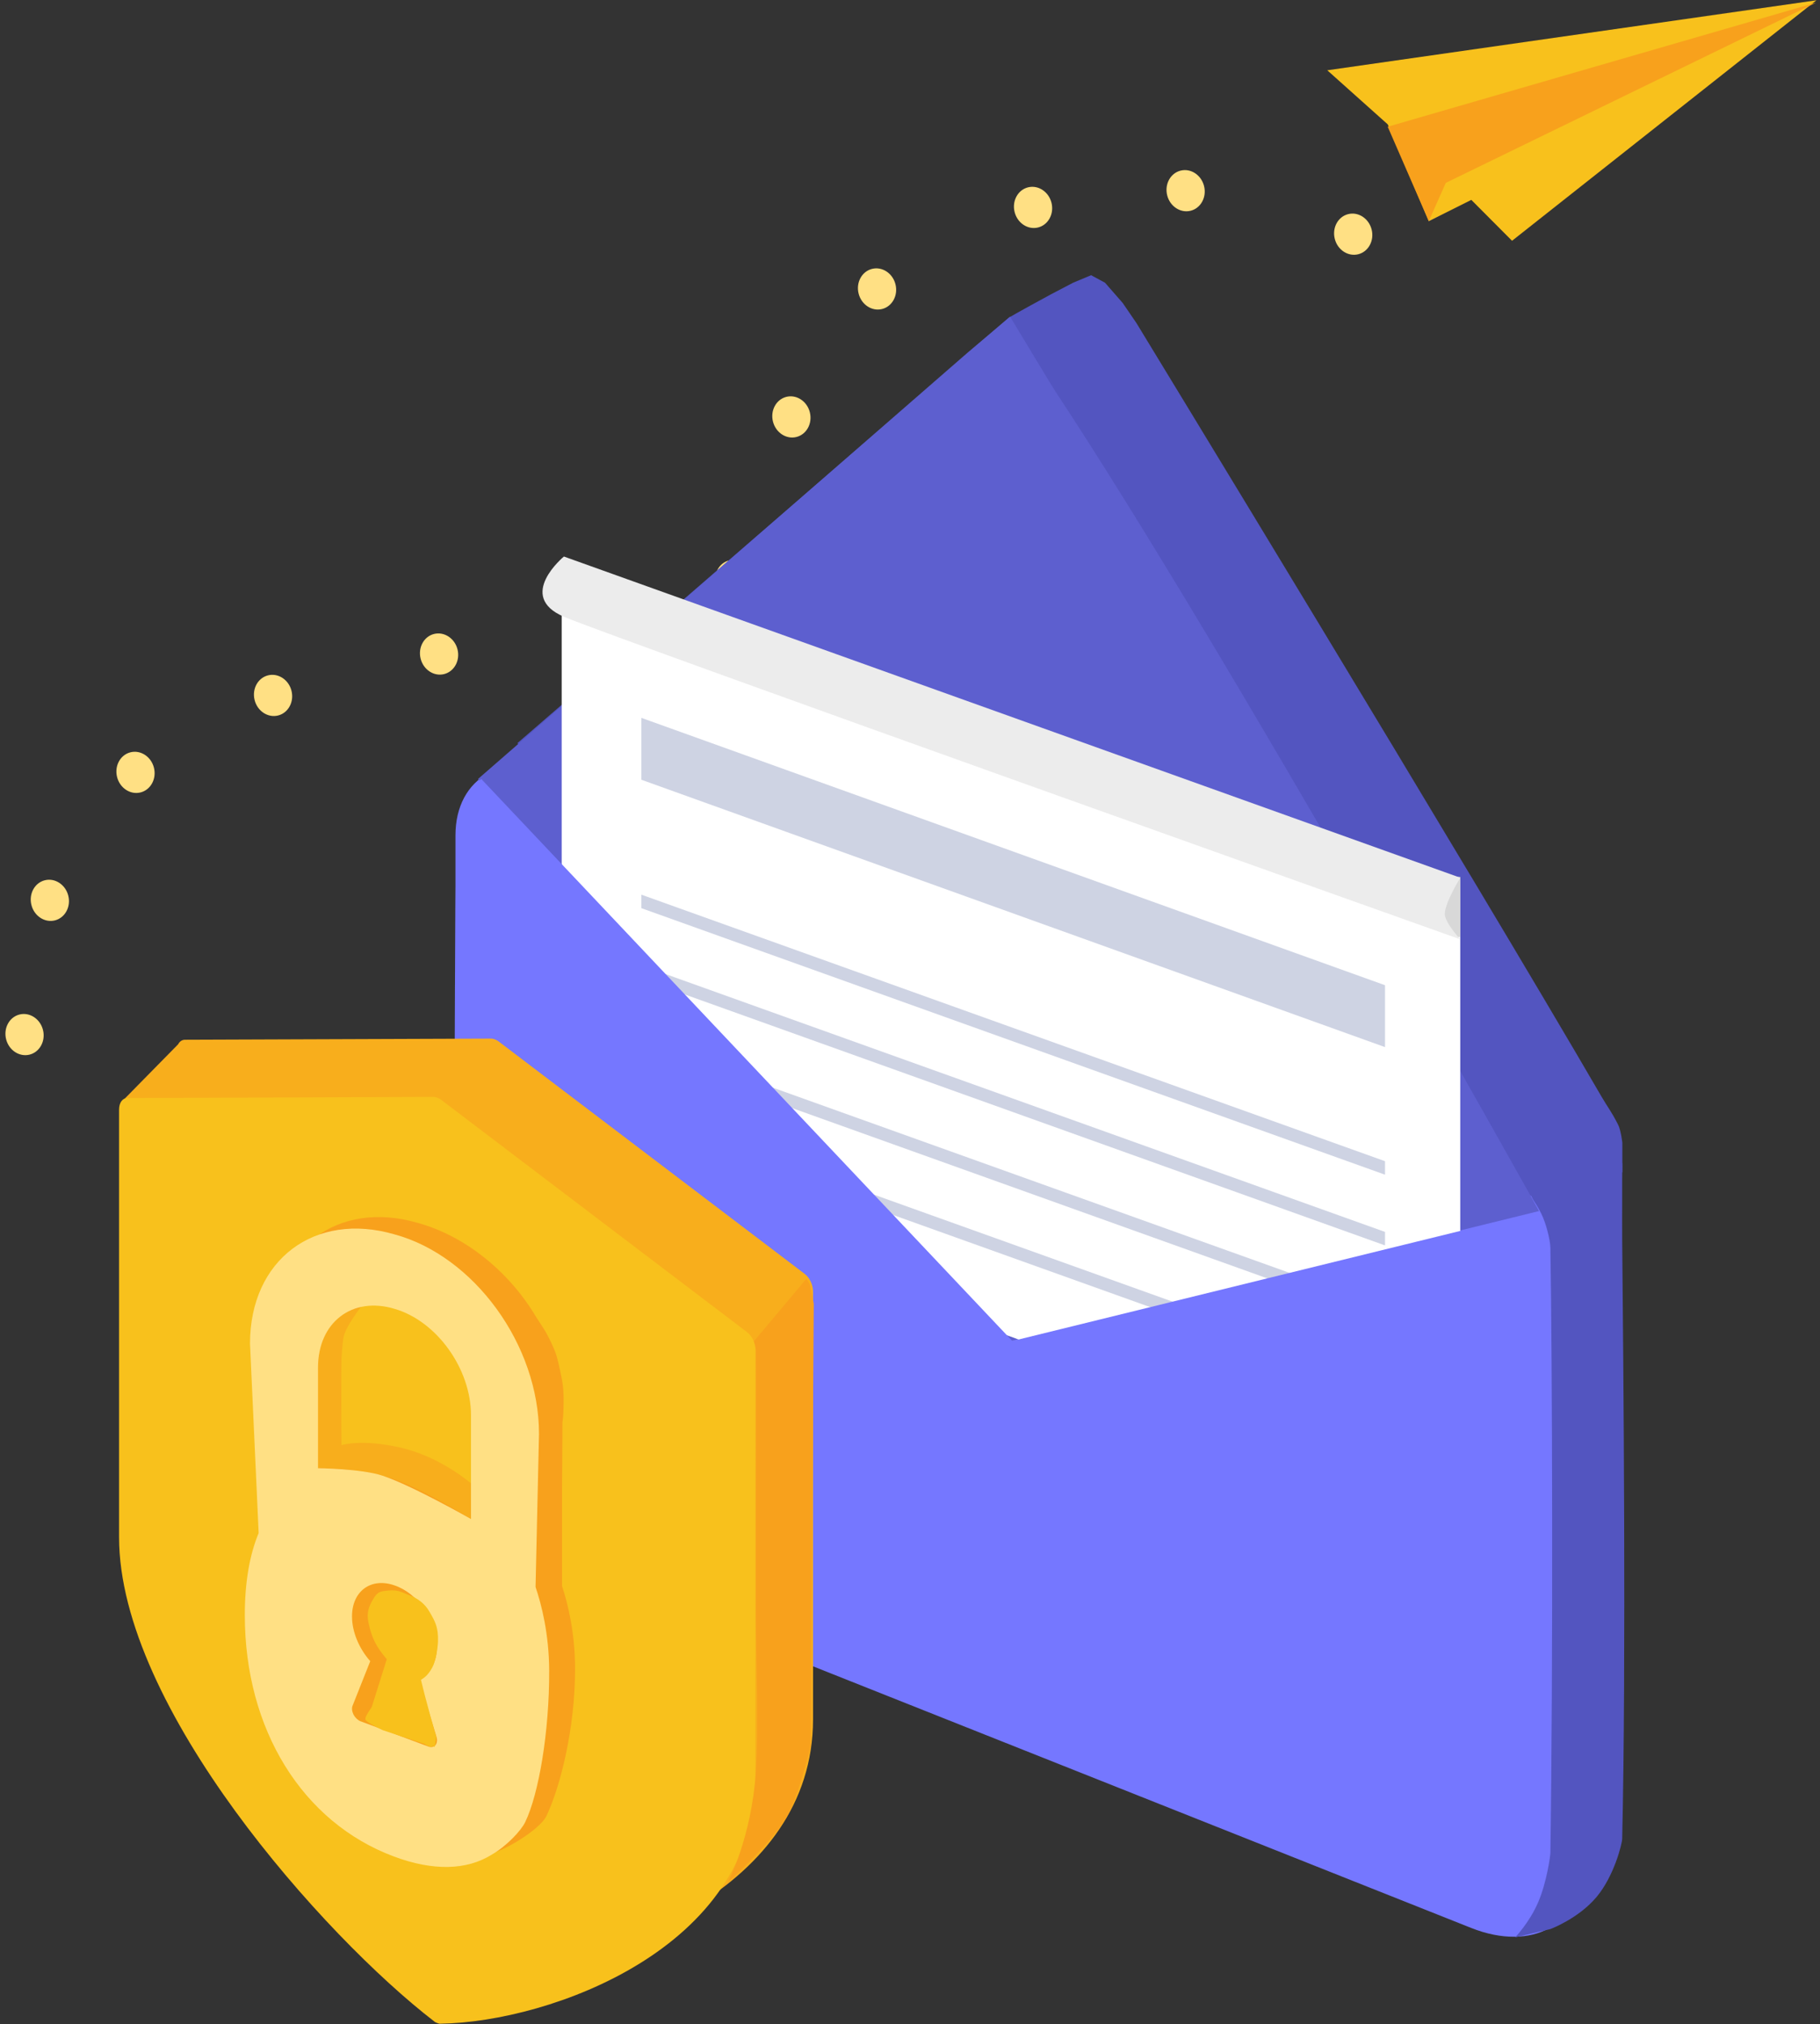 <?xml version="1.0" encoding="UTF-8"?>
<svg width="214px" height="238px" viewBox="0 0 214 238" version="1.1" xmlns="http://www.w3.org/2000/svg" xmlns:xlink="http://www.w3.org/1999/xlink">
    <rect x="0" y="0" width="214" height="238" fill="#333333" stroke="none"/>
    <!-- Generator: sketchtool 51.2 (57519) - http://www.bohemiancoding.com/sketch -->
    <title>C7B8BA88-A326-4FC6-AF70-013965B4A232</title>
    <desc>Created with sketchtool.</desc>
    <defs></defs>
    <g id="Page-1" stroke="none" stroke-width="1" fill="none" fill-rule="evenodd">
        <g id="email-verification" transform="translate(-619, -269)">
            <g id="Verify-your-email" transform="translate(603, 247)">
                <g id="small" transform="translate(115.5, 89) scale(-1, 1) translate(-115.5, -89) ">
                    <path d="M183.059,149.811 C181.824,149.811 180.824,148.722 180.824,147.378 C180.824,146.035 181.824,144.946 183.059,144.946 C184.293,144.946 185.294,146.035 185.294,147.378 C185.294,148.722 184.293,149.811 183.059,149.811 Z M44.471,125.486 C43.236,125.486 42.235,124.397 42.235,123.054 C42.235,121.711 43.236,120.622 44.471,120.622 C45.705,120.622 46.706,121.711 46.706,123.054 C46.706,124.397 45.705,125.486 44.471,125.486 Z M51.176,110.892 C49.942,110.892 48.941,109.803 48.941,108.459 C48.941,107.116 49.942,106.027 51.176,106.027 C52.411,106.027 53.412,107.116 53.412,108.459 C53.412,109.803 52.411,110.892 51.176,110.892 Z M64.588,98.73 C63.354,98.73 62.353,97.641 62.353,96.297 C62.353,94.954 63.354,93.865 64.588,93.865 C65.823,93.865 66.824,94.954 66.824,96.297 C66.824,97.641 65.823,98.73 64.588,98.73 Z M82.471,93.865 C81.236,93.865 80.235,92.776 80.235,91.432 C80.235,90.089 81.236,89 82.471,89 C83.705,89 84.706,90.089 84.706,91.432 C84.706,92.776 83.705,93.865 82.471,93.865 Z M102.588,93.865 C101.354,93.865 100.353,92.776 100.353,91.432 C100.353,90.089 101.354,89 102.588,89 C103.823,89 104.824,90.089 104.824,91.432 C104.824,92.776 103.823,93.865 102.588,93.865 Z M120.471,93.865 C119.236,93.865 118.235,92.776 118.235,91.432 C118.235,90.089 119.236,89 120.471,89 C121.705,89 122.706,90.089 122.706,91.432 C122.706,92.776 121.705,93.865 120.471,93.865 Z M160.706,93.865 C159.471,93.865 158.471,92.776 158.471,91.432 C158.471,90.089 159.471,89 160.706,89 C161.94,89 162.941,90.089 162.941,91.432 C162.941,92.776 161.94,93.865 160.706,93.865 Z M180.824,103.595 C179.589,103.595 178.588,102.506 178.588,101.162 C178.588,99.819 179.589,98.73 180.824,98.73 C182.058,98.73 183.059,99.819 183.059,101.162 C183.059,102.506 182.058,103.595 180.824,103.595 Z M192,125.486 C190.765,125.486 189.765,124.397 189.765,123.054 C189.765,121.711 190.765,120.622 192,120.622 C193.235,120.622 194.235,121.711 194.235,123.054 C194.235,124.397 193.235,125.486 192,125.486 Z M165.176,157.108 C163.942,157.108 162.941,156.019 162.941,154.676 C162.941,153.332 163.942,152.243 165.176,152.243 C166.411,152.243 167.412,153.332 167.412,154.676 C167.412,156.019 166.411,157.108 165.176,157.108 Z M147.294,149.811 C146.06,149.811 145.059,148.722 145.059,147.378 C145.059,146.035 146.06,144.946 147.294,144.946 C148.529,144.946 149.529,146.035 149.529,147.378 C149.529,148.722 148.529,149.811 147.294,149.811 Z M138.353,132.784 C137.118,132.784 136.118,131.695 136.118,130.351 C136.118,129.008 137.118,127.919 138.353,127.919 C139.587,127.919 140.588,129.008 140.588,130.351 C140.588,131.695 139.587,132.784 138.353,132.784 Z M136.118,113.324 C134.883,113.324 133.882,112.235 133.882,110.892 C133.882,109.548 134.883,108.459 136.118,108.459 C137.352,108.459 138.353,109.548 138.353,110.892 C138.353,112.235 137.352,113.324 136.118,113.324 Z M138.353,93.865 C137.118,93.865 136.118,92.776 136.118,91.432 C136.118,90.089 137.118,89 138.353,89 C139.587,89 140.588,90.089 140.588,91.432 C140.588,92.776 139.587,93.865 138.353,93.865 Z M149.529,76.838 C148.295,76.838 147.294,75.749 147.294,74.405 C147.294,73.062 148.295,71.973 149.529,71.973 C150.764,71.973 151.765,73.062 151.765,74.405 C151.765,75.749 150.764,76.838 149.529,76.838 Z M162.941,64.676 C161.707,64.676 160.706,63.587 160.706,62.243 C160.706,60.9 161.707,59.811 162.941,59.811 C164.176,59.811 165.176,60.9 165.176,62.243 C165.176,63.587 164.176,64.676 162.941,64.676 Z M183.059,59.811 C181.824,59.811 180.824,58.722 180.824,57.378 C180.824,56.035 181.824,54.946 183.059,54.946 C184.293,54.946 185.294,56.035 185.294,57.378 C185.294,58.722 184.293,59.811 183.059,59.811 Z M200.941,62.243 C199.707,62.243 198.706,61.154 198.706,59.811 C198.706,58.467 199.707,57.378 200.941,57.378 C202.176,57.378 203.176,58.467 203.176,59.811 C203.176,61.154 202.176,62.243 200.941,62.243 Z M218.824,71.973 C217.589,71.973 216.588,70.884 216.588,69.541 C216.588,68.197 217.589,67.108 218.824,67.108 C220.058,67.108 221.059,68.197 221.059,69.541 C221.059,70.884 220.058,71.973 218.824,71.973 Z" id="Oval-6" fill="#FFE084" transform="translate(131.647, 106.027) scale(-1, 1) rotate(-14) translate(-131.647, -106.027) "></path>
                    <g id="Triangle-1-+-Triangle-5">
                        <polygon id="Triangle-2" fill="#5D5FCF" transform="translate(47.473, 42.044) rotate(-54) translate(-47.473, -42.044) " points="53.454 41.169 42.377 45.163 41.492 38.926"></polygon>
                        <polygon id="Triangle-1" fill="#F8C11C" transform="translate(29.949, 27.118) rotate(-54) translate(-29.949, -27.118) " points="17.294 1.049 44.442 52.417 35.115 50.403 23.077 53.187 22.161 47.672 15.455 46.624"></polygon>
                        <polygon id="Triangle-2" fill="#F8A11C" transform="translate(27.704, 30.373) rotate(-54) translate(-27.704, -30.373) " points="18.803 4.401 36.605 53.727 24.785 56.344 27.25 52.081"></polygon>
                    </g>
                </g>
                <g id="Group-2" transform="translate(30, 49)">
                    <path d="M172.798,124.444 L172.013,192.396 C172.013,199.276 166.178,202.533 158.984,199.674 L52.584,157.382 C45.388,154.522 39.555,146.625 39.555,139.747 L39.555,71.22 C39.555,64.34 45.391,61.083 52.584,63.942 L158.984,106.233 C161.314,107.16 166.727,107.649 168.619,109.426 C172.572,113.136 172.798,119.793 172.798,124.444 Z" id="Rectangle-3" fill="#7577FF"></path>
                    <path d="M64.438,33.233 L66.198,32.641 L69.358,32.743 L72.202,33.175 C72.202,33.175 145.811,48.33 176.055,55.218 C177.413,55.527 178.06,55.541 179.769,56.038 C180.44,56.233 181.633,57.111 181.633,57.111 L184.178,59.48 L150.759,120.614 L58.667,120.086 C58.667,120.086 60.465,72.415 61.494,43.772 C61.507,43.414 62.875,38.169 62.875,38.169 L63.644,35.376 L64.438,33.233 Z" id="Rectangle-5" fill="#5355C0" transform="translate(121.422, 76.627) rotate(47) translate(-121.422, -76.627) "></path>
                    <path d="M52.759,47.913 L52.844,41.289 C52.844,41.289 61.844,42.888 63.074,43.052 C100.078,47.981 173.013,63.338 173.013,63.338 L143.797,120.237 L52.822,124.175 L52.759,47.913 Z" id="Rectangle" fill="#5D5FCF" transform="translate(112.886, 82.732) rotate(49) translate(-112.886, -82.732) "></path>
                    <path d="M157.7,167.833 C157.7,167.833 123.549,136.82 104.873,130.161 C88.331,124.262 52.046,130.161 52.046,130.161 L52.046,38.693 L157.7,76.365 L157.7,167.833 Z" id="Rectangle-7" fill="#FFFFFF"></path>
                    <path d="M155.358,76.111 L157.7,76.111 L157.7,83.127 C157.7,83.127 157.427,83.225 157.302,83.127 C156.646,82.612 155.358,81.288 155.358,81.288 L155.358,76.111 Z" id="Rectangle-9" fill="#D8D8D8"></path>
                    <polygon id="Rectangle-8" fill="#CED3E3" points="148.853 96.112 61.415 64.678 61.415 57.402 148.853 88.836"></polygon>
                    <path d="M52.307,45.513 C46.644,43.097 52.307,38.433 52.307,38.433 L157.708,76.197 C157.708,76.197 155.884,79.119 155.884,80.471 C155.884,81.479 157.708,83.441 157.708,83.441 C157.708,83.441 57.969,47.93 52.307,45.513 Z" id="Rectangle-8" fill="#ECECEC"></path>
                    <polygon id="Rectangle-8" fill="#CED3E3" points="61.415 79.777 61.415 78.19 148.853 109.526 148.853 111.112"></polygon>
                    <polygon id="Rectangle-8" fill="#CED3E3" points="61.415 88.092 61.415 86.505 148.853 117.841 148.853 119.427"></polygon>
                    <polygon id="Rectangle-8" fill="#CED3E3" points="61.415 96.927 61.415 95.34 148.853 126.676 148.853 128.262"></polygon>
                    <polygon id="Rectangle-8" fill="#CED3E3" points="61.415 105.242 61.415 103.656 148.853 134.991 148.853 136.578"></polygon>
                    <path d="M151.166,113.159 L178.093,171.413 C178.093,171.413 175.525,173.223 174.25,173.47 C153.677,177.463 116.725,184.29 103.79,186.597 C100.919,187.109 99.237,186.719 99.237,186.719 L151.166,113.159 Z" id="Triangle" fill="#7577FF" transform="translate(138.665, 150.01) rotate(-79) translate(-138.665, -150.01) "></path>
                    <path d="M80.547,72.933 L109.579,132.134 C109.579,132.134 108.173,133.771 105.786,134.372 C93.787,137.392 57.68,145.763 36.614,150.318 C35.978,150.456 33.704,150.512 32.09,149.998 C30.853,149.604 30.101,148.802 30.101,148.802 L80.547,72.933 Z" id="Triangle-2" fill="#7577FF" transform="translate(69.84, 111.673) rotate(103) translate(-69.84, -111.673) "></path>
                    <path d="M165.408,112.394 L173.719,110.291 L176.565,109.261 C176.565,109.261 176.498,108.923 176.741,109.797 C176.762,109.872 176.741,111.698 176.741,111.698 L176.741,114.519 C176.741,114.519 176.729,117.453 176.741,118.684 C176.88,133.136 177.221,168.617 176.741,189.19 C176.727,189.788 175.789,193.581 173.719,196.044 C171.575,198.594 168.298,199.806 168.298,199.806 L164.148,200.784 C164.148,200.784 165.818,199.08 166.864,196.646 C167.891,194.259 168.293,191.144 168.298,190.865 C168.628,169.19 168.523,132.087 168.298,119.701 C168.281,118.789 167.783,116.809 167.246,115.733 C167.05,115.34 166.841,114.956 166.694,114.73 C166.309,114.138 166.184,113.895 166.184,113.895 L165.408,112.394 Z" id="Rectangle-4" fill="#5355C0"></path>
                    <path d="M6.77,102.443 L0.396,102.443 L6.945,95.78 C7.119,95.439 7.41,95.243 7.768,95.246 L43.797,95.111 C44.049,95.134 44.321,95.236 44.573,95.404 L80.602,122.763 C81.192,123.203 81.599,124.046 81.599,124.881 L81.599,175.153 C81.599,195.139 57.491,203.876 44.584,204.078 C44.454,204.102 44.321,204.051 44.185,204 C44.049,203.949 43.916,203.898 43.783,203.776 C30.879,193.823 6.77,166.869 6.77,146.883 L6.77,102.443 Z" id="Combined-Shape" fill="#F8AE1C"></path>
                    <path d="M37.027,101.965 L0.998,102.101 C0.407,102.095 0,102.63 0,103.465 L0,153.737 C-4.86119383e-13,173.723 24.109,200.677 37.013,210.63 C37.146,210.753 37.279,210.803 37.415,210.854 C37.55,210.906 37.683,210.956 37.814,210.932 C50.72,210.73 74.829,201.993 74.829,182.007 L74.829,131.735 C74.829,130.901 74.422,130.058 73.831,129.617 L37.803,102.258 C37.55,102.091 37.279,101.988 37.027,101.965 Z" id="Fill-1416" fill="#F8C11C"></path>
                    <path d="M74.646,130.7 L80.797,123.373 C80.797,123.373 81.188,123.746 81.32,124.369 C81.449,124.982 81.684,126.311 81.684,126.311 L81.32,178.272 C81.32,178.272 79.862,184.395 78.448,186.726 C76.615,189.749 71.577,194.335 71.577,194.335 C71.577,194.335 74.363,189.087 74.877,181.3 C75.257,175.551 74.892,168.587 74.877,161.513 C74.853,149.654 74.951,137.642 74.877,131.662 C74.874,131.383 74.646,130.7 74.646,130.7 Z" id="Rectangle-2" fill="#F8A11C"></path>
                    <path d="M44.09,138.056 L44.09,150.243 L26.101,144.264 L26.101,132.437 C26.101,127.104 30.136,124.028 35.095,125.527 C40.054,126.963 44.09,132.561 44.09,138.056 Z M47.592,179.06 C46.982,179.473 45.798,179.343 45.257,179.901 C44.34,180.848 44.773,186.19 43.255,185.756 C43.255,185.756 35.051,179.413 24.803,175.411 C24.39,175.25 22.698,175.411 22.698,175.411 C19.944,174.048 22.698,172.944 22.698,170.07 L22.698,166.112 C22.698,163.612 17.092,156.915 19.37,157.331 L18.105,129.61 C18.105,119.747 25.727,114.047 35.095,116.774 C40.612,118.273 45.839,122.457 49.019,127.811 C49.301,128.245 49.617,128.734 49.916,129.198 C50.576,130.223 51.107,131.482 51.32,132.048 C51.576,132.728 51.888,134.25 52.081,135.23 C52.338,136.538 52.26,138.241 52.26,138.241 C52.26,138.241 52.27,139.334 52.13,140.233 C52.126,142.528 52.109,145.278 52.085,148.135 L52.085,159.47 C52.773,161.55 53.603,164.925 53.617,169.117 C53.641,176.283 51.83,183.233 50.236,186.535 C49.304,188.464 42.947,192.101 42.044,190.888 C41.401,190.024 46.295,184.57 46.295,184.57 C46.295,184.57 46.922,182.178 47.592,179.06 Z M47.897,177.607 C48.451,174.878 48.976,171.824 49.142,169.39 C49.144,169.347 49.147,169.304 49.15,169.262 C48.979,168.811 48.715,168.029 48.729,167.527 C48.764,166.336 48.811,165.031 48.858,163.806 C47.474,162.584 46.223,161.842 46.223,162.894 L47.897,177.607 Z" id="Combined-Shape" fill="#F8A11C"></path>
                    <path d="M173.212,210.093 L173.212,205.088 L173.212,210.093 Z" id="Triangle-5" fill="#C19E09"></path>
                    <path d="M26.155,142.909 C26.237,142.883 28.588,142.154 33.165,143.217 C37.824,144.298 41.365,147.395 41.365,147.395 L41.364,151.588 C41.364,151.588 35.761,148.048 32.056,146.815 C28.644,145.679 24.118,145.593 23.424,145.586 L23.219,145.783 C23.219,145.783 23.151,136.89 23.448,132.412 C23.504,131.567 24.276,129.813 24.276,129.813 C24.276,129.813 25.164,128.267 25.82,127.772 C26.548,127.222 28.427,126.675 28.427,126.675 C28.427,126.675 26.539,129.106 26.373,130.298 C25.81,134.337 26.124,142.185 26.155,142.909 Z" id="Combined-Shape" fill="#F8AE1C"></path>
                    <path d="M48.972,159.589 C49.671,161.648 50.56,165.11 50.574,169.446 C50.598,176.613 49.351,183.924 47.757,187.226 C47.256,188.263 45.551,190.058 43.837,191.047 C40.897,192.885 36.964,193.017 32.283,191.262 C21.568,187.244 14.785,176.361 14.785,162.891 C14.785,159.024 15.352,155.792 16.414,153.245 L15.397,130.966 C15.397,121.102 23.019,115.403 32.387,118.129 C41.756,120.676 49.377,131.138 49.377,141.58 L48.972,159.589 Z M41.382,139.412 C41.382,133.917 37.346,128.319 32.387,126.883 C27.428,125.383 23.392,128.46 23.392,133.793 L23.392,145.619 C23.392,145.619 28.492,145.673 30.982,146.501 C34.488,147.666 41.382,151.598 41.382,151.598 L41.382,139.412 Z" id="Combined-Shape" fill="#FFE084"></path>
                    <path d="M36.385,178.352 L28.39,175.375 C28.062,175.245 27.756,174.951 27.568,174.594 C27.382,174.216 27.338,173.83 27.454,173.551 L29.535,168.31 C28.208,166.81 27.39,164.851 27.39,163.051 C27.39,160.059 29.633,158.437 32.387,159.399 C35.142,160.328 37.384,163.53 37.384,166.573 C37.384,168.403 36.567,169.804 35.24,170.363 L37.32,177.201 C37.436,177.571 37.392,177.931 37.206,178.175 C37.019,178.397 36.713,178.467 36.385,178.352 Z" id="Path" fill="#F8A11C"></path>
                    <path d="M30.993,176.417 C30.993,176.417 29.174,175.572 28.99,175.209 C28.799,174.825 29.762,173.786 29.772,173.502 L31.479,168.08 C30.196,166.554 29.711,165.588 29.322,163.757 C29.08,162.616 29.389,161.88 29.772,161.196 C30.145,160.531 30.422,160.189 30.993,160.086 C31.172,160.054 31.98,159.933 32.5,160 C33.177,160.088 33.582,160.355 34,160.5 C35.145,160.902 35.989,161.59 36.5,162.5 C37.144,163.599 37.558,164.327 37.5,166 C37.471,166.825 37.213,168.33 36.855,169 C36.405,169.843 36.018,170.183 35.5,170.5 C36.026,172.783 37.292,177.22 37.292,177.22 C37.312,177.38 37.152,178.148 37.12,178.314 C37.076,178.542 36.914,178.171 36.855,178.314 C36.756,178.54 36.014,178.139 35.855,178.022 L30.993,176.417 Z" id="Path" fill="#F8C11C"></path>
                </g>
            </g>
        </g>
    </g>
</svg>